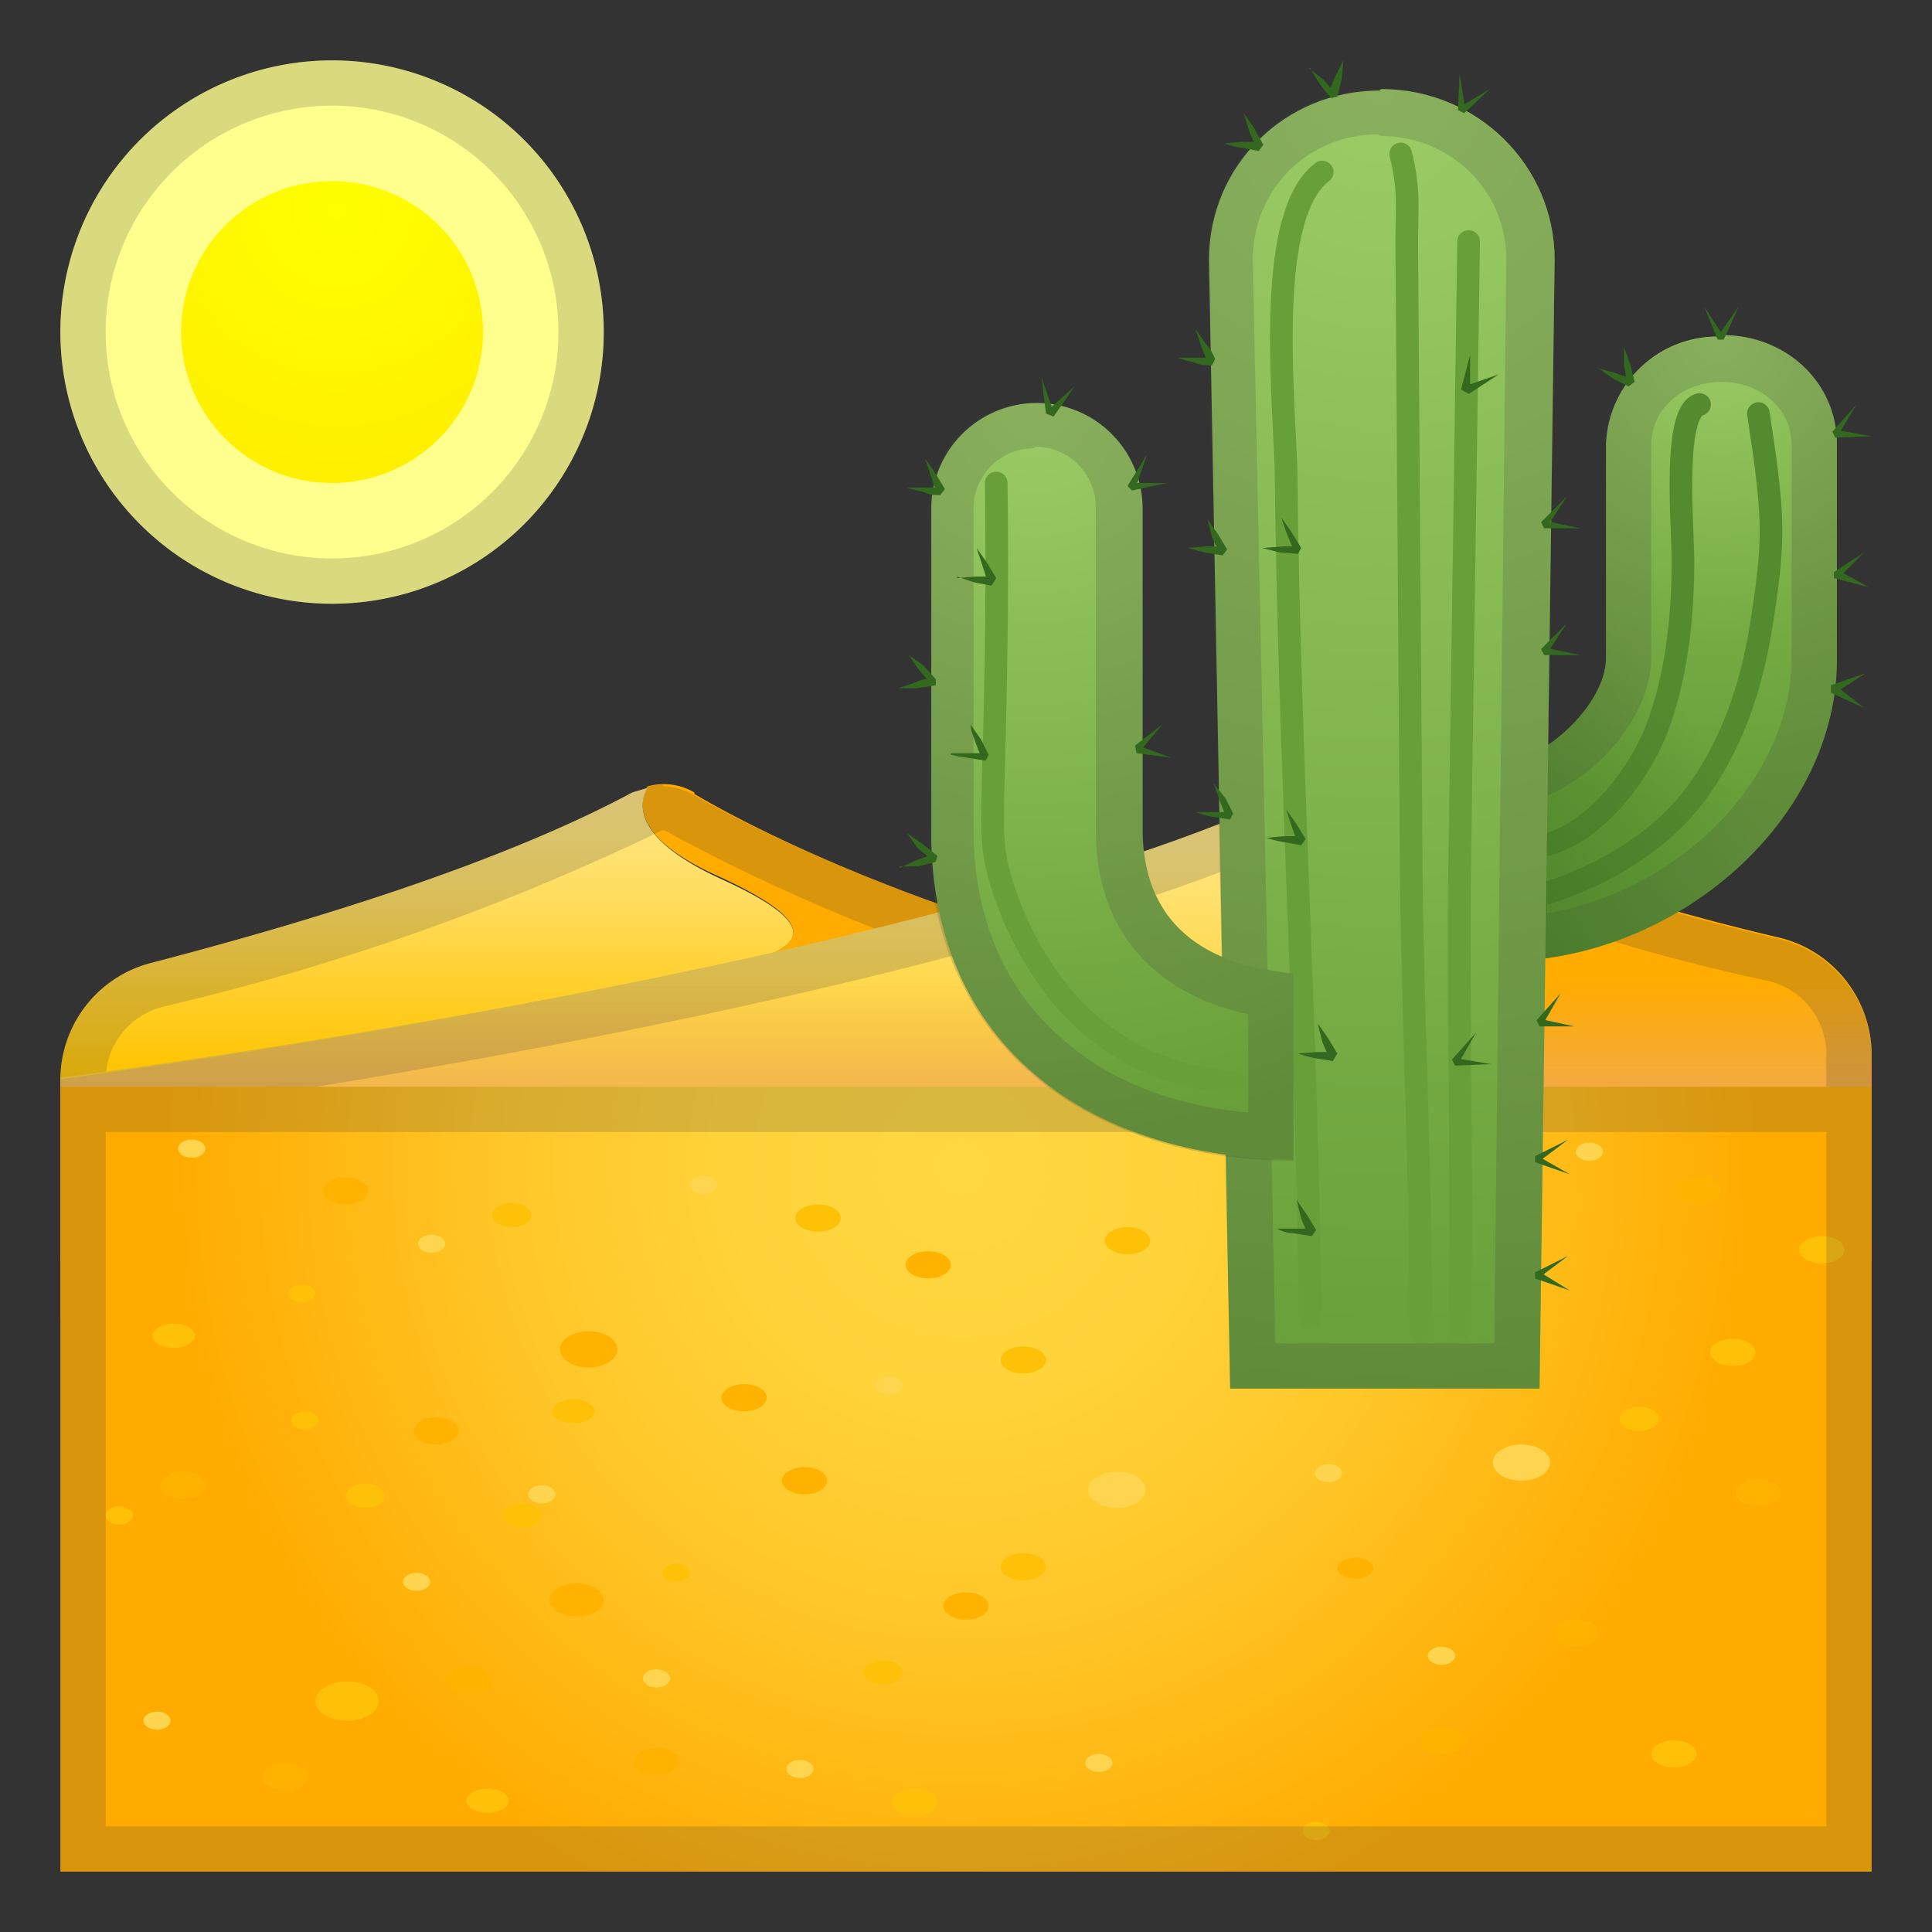 <svg viewBox="0 0 128 128" xmlns="http://www.w3.org/2000/svg"><rect x="0" y="0" width="128" height="128" fill="#333333" stroke="none"/><path d="M46 52.5a4 4 0 0 0-3.1-.4c-.8 1.5-.4 3.7 4.8 6 9.7 4.5 2.4 5.2-.8 6.6s-8 4.4-1.2 5.7c6 1 26.6 0 34.3-1.8V65c-18-4-29.6-9.8-34-12.4z" fill="#FFAB00"/><linearGradient id="a" x1="42" x2="42" y1="53.1" y2="75.8" gradientUnits="userSpaceOnUse"><stop stop-color="#FFE57F" offset="0"/><stop stop-color="#FFE376" offset=".1"/><stop stop-color="#FFDC5C" offset=".3"/><stop stop-color="#FFD133" offset=".5"/><stop stop-color="#FFC400" offset=".8"/><stop stop-color="#FFC400" offset="1"/></linearGradient><path d="M45.7 70.4c-6.9-1.3-2-4.3 1.2-5.7s10.5-2.1.8-6.5c-5.2-2.4-5.6-4.6-4.8-6l-1 .3c-8.2 4.4-20 8.2-31.9 11.3a8 8 0 0 0-6 7.8v15.8h76V68.6c-7.7 1.8-28.3 2.9-34.3 1.8z" fill="url(#a)"/><path d="M44 55a123.9 123.9 0 0 0 33 12.3v17.1H7V71.6a5 5 0 0 1 3.8-4.9A160 160 0 0 0 43.9 55m0-3a4.1 4.1 0 0 0-2 .5c-8.2 4.4-20 8.2-31.9 11.3a8 8 0 0 0-6 7.8v15.8h76V65c-18-4-29.6-9.8-34-12.3a4 4 0 0 0-2-.6z" fill="#424242" opacity=".2"/><path d="M91.7 57.5c9.7 3.9 2.4 4.6-.8 5.8s-8 3.9-1.2 5c6 1 26.6 9.3 34.3 7.7v-6a8 8 0 0 0-6.2-7.9c-14.5-3.4-24-7.7-27.8-9.6-1-.5-2-.6-3.1-.4-.8 1.4-.4 3.3 4.8 5.4z" fill="#FFAB00"/><linearGradient id="b" x1="64" x2="64" y1="56.1" y2="80.3" gradientUnits="userSpaceOnUse"><stop stop-color="#FFE57F" offset="0"/><stop stop-color="#FFD43D" offset=".5"/><stop stop-color="#FFC400" offset="1"/></linearGradient><path d="M89.7 68.3c-6.9-1.1-2-3.7 1.2-5s10.5-2 .8-5.8c-5.2-2-5.6-4-4.8-5.4l-1 .3C60.9 64.2 4 71.4 4 71.4v12h120V76c-7.7 1.6-28.3-6.7-34.3-7.7z" fill="url(#b)"/><linearGradient id="c" x1="64" x2="64" y1="75.8" y2="62.4" gradientUnits="userSpaceOnUse"><stop stop-color="#ECAA63" offset="0"/><stop stop-color="#ECAA63" stop-opacity="0" offset=".8"/></linearGradient><path d="M117.8 62.1c-14.5-3.4-24-7.7-27.8-9.6a4.6 4.6 0 0 0-4 0c-25.2 11.7-82 19-82 19v12h120V70a8 8 0 0 0-6.2-7.9z" fill="url(#c)"/><path d="M88 55a127.7 127.7 0 0 0 29.2 10 5 5 0 0 1 3.8 5v10.4H7v-6.3c11.6-1.6 57.7-8.4 80.2-19a1.6 1.6 0 0 1 .7-.1m0-3a4.4 4.4 0 0 0-2 .4C60.9 64.2 4 71.4 4 71.4v12h120V70a8 8 0 0 0-6.2-7.8c-14.5-3.4-24-7.6-27.8-9.6-.7-.3-1.4-.5-2-.5z" fill="#424242" opacity=".2"/><radialGradient id="d" cx="63.7" cy="77.3" r="75.4" gradientUnits="userSpaceOnUse"><stop stop-color="#FFD740" offset="0"/><stop stop-color="#FFD33A" offset=".2"/><stop stop-color="#FFC729" offset=".4"/><stop stop-color="#FFB40D" offset=".6"/><stop stop-color="#FFAB00" offset=".7"/><stop stop-color="#FFAB00" offset="1"/></radialGradient><path fill="url(#d)" d="M4 72h120v52H4z"/><ellipse cx="22.9" cy="78.9" rx="1.5" ry=".9" fill="#FFB300"/><ellipse cx="12.1" cy="98.4" rx="1.5" ry=".9" fill="#FFB300"/><ellipse cx="49.3" cy="92.6" rx="1.5" ry=".9" fill="#FFB300"/><ellipse cx="28.6" cy="82.4" rx=".9" ry=".6" fill="#FFD54F"/><ellipse cx="46.6" cy="78.5" rx=".9" ry=".6" fill="#FFD54F"/><ellipse cx="54.2" cy="80.7" rx="1.5" ry=".9" fill="#FFC107"/><ellipse cx="74.7" cy="82.2" rx="1.5" ry=".9" fill="#FFC107"/><ellipse cx="12.7" cy="76.1" rx=".9" ry=".6" fill="#FFD54F"/><ellipse cx="11.5" cy="88.5" rx="1.4" ry=".8" fill="#FFC107"/><ellipse cx="20.2" cy="94.1" rx=".9" ry=".6" fill="#FFC107"/><ellipse cx="33.9" cy="80.5" rx="1.3" ry=".8" fill="#FFC107"/><ellipse cx="84.5" cy="77.1" rx="1.3" ry=".8" fill="#FFC107"/><ellipse cx="28.9" cy="94.8" rx="1.5" ry=".9" fill="#FFB300"/><ellipse cx="53.3" cy="98.1" rx="1.5" ry=".9" fill="#FFB300"/><ellipse cx="64" cy="106.4" rx="1.5" ry=".9" fill="#FFB300"/><ellipse cx="58.9" cy="91.8" rx=".9" ry=".6" fill="#FFD54F"/><ellipse cx="39" cy="89.4" rx="1.9" ry="1.2" fill="#FFB300"/><ellipse cx="67.8" cy="90.1" rx="1.5" ry=".9" fill="#FFC107"/><ellipse cx="67.8" cy="103.8" rx="1.5" ry=".9" fill="#FFC107"/><ellipse cx="72.8" cy="116.8" rx=".9" ry=".6" fill="#FFD54F"/><ellipse cx="38" cy="93.5" rx="1.4" ry=".8" fill="#FFC107"/><ellipse cx="44.8" cy="104.2" rx=".9" ry=".6" fill="#FFC107"/><ellipse cx="24.2" cy="99.1" rx="1.3" ry=".8" fill="#FFC107"/><ellipse cx="58.5" cy="110.8" rx="1.3" ry=".8" fill="#FFC107"/><ellipse cx="31.1" cy="111.3" rx="1.5" ry=".9" fill="#FFB300"/><ellipse cx="43.5" cy="116.7" rx="1.5" ry=".9" fill="#FFB300"/><ellipse cx="35.9" cy="99" rx=".9" ry=".6" fill="#FFD54F"/><ellipse cx="43.5" cy="111.2" rx=".9" ry=".6" fill="#FFD54F"/><ellipse cx="53" cy="117.2" rx=".9" ry=".6" fill="#FFD54F"/><ellipse cx="38.2" cy="106" rx="1.8" ry="1.1" fill="#FFB300"/><ellipse cx="60.6" cy="119.4" rx="1.5" ry=".9" fill="#FFC107"/><ellipse cx="27.6" cy="104.8" rx=".9" ry=".6" fill="#FFD54F"/><ellipse cx="23" cy="112.7" rx="2.1" ry="1.3" fill="#FFC107"/><ellipse cx="7.9" cy="100.4" rx=".9" ry=".6" fill="#FFC107"/><ellipse cx="34.6" cy="100.4" rx="1.3" ry=".8" fill="#FFC107"/><ellipse cx="18.9" cy="117.7" rx="1.5" ry=".9" fill="#FFB300"/><ellipse cx="10.4" cy="114" rx=".9" ry=".6" fill="#FFD54F"/><ellipse cx="32.3" cy="119.3" rx="1.4" ry=".8" fill="#FFC107"/><ellipse cx="20" cy="85.7" rx=".9" ry=".6" fill="#FFC107"/><ellipse cx="93" cy="76.4" rx="1.5" ry=".9" fill="#FFB300"/><ellipse cx="61.5" cy="83.8" rx="1.5" ry=".9" fill="#FFB300"/><ellipse cx="112.5" cy="78.9" rx="1.5" ry=".9" fill="#FFB300"/><ellipse cx="105.3" cy="76.3" rx=".9" ry=".6" fill="#FFD54F"/><ellipse cx="120.7" cy="82.8" rx="1.5" ry=".9" fill="#FFC107"/><ellipse cx="88.3" cy="82.3" rx="1.4" ry=".8" fill="#FFC107"/><ellipse cx="97" cy="87.9" rx=".9" ry=".6" fill="#FFC107"/><ellipse cx="108.6" cy="94" rx="1.3" ry=".8" fill="#FFC107"/><ellipse cx="116.5" cy="98.9" rx="1.5" ry=".9" fill="#FFB300"/><ellipse cx="95.6" cy="115.3" rx="1.5" ry=".9" fill="#FFB300"/><ellipse cx="104.4" cy="108.2" rx="1.5" ry=".9" fill="#FFB300"/><ellipse cx="88" cy="97.6" rx=".9" ry=".6" fill="#FFD54F"/><ellipse cx="95.5" cy="109.7" rx=".9" ry=".6" fill="#FFD54F"/><ellipse cx="100.8" cy="96.9" rx="1.9" ry="1.2" fill="#FFD54F"/><ellipse cx="74" cy="98.7" rx="1.9" ry="1.2" fill="#FFD54F"/><ellipse cx="89.8" cy="103.9" rx="1.2" ry=".7" fill="#FFB300"/><ellipse cx="114.8" cy="89.6" rx="1.5" ry=".9" fill="#FFC107"/><ellipse cx="110.9" cy="116.2" rx="1.5" ry=".9" fill="#FFC107"/><ellipse cx="87.2" cy="121.3" rx=".9" ry=".6" fill="#FFC107"/><path d="M121 75v46H7V75h114m3-3H4v52h120V72z" fill="#424242" opacity=".2"/><radialGradient id="e" cx="22.3" cy="14" r="23.9" gradientUnits="userSpaceOnUse"><stop stop-color="#ff0" offset="0"/><stop stop-color="#FFEA00" offset="1"/></radialGradient><path d="M22 36a14 14 0 1 1 0-28 14 14 0 0 1 0 28z" fill="url(#e)"/><path d="M22 12a10 10 0 1 1 0 20 10 10 0 0 1 0-20m0-8a18 18 0 1 0 0 36 18 18 0 0 0 0-36z" fill="#FFFF8D"/><radialGradient id="f" cx="113.9" cy="22.5" r="38.8" gradientUnits="userSpaceOnUse"><stop stop-color="#9CCC65" offset="0"/><stop stop-color="#9BCB64" offset="0"/><stop stop-color="#76AB44" offset=".5"/><stop stop-color="#689F38" offset=".8"/></radialGradient><path d="M114 22.3a7.4 7.4 0 0 0-7.6 7.2v14.1c0 3-4 6.8-7 7v13.1c11.6 0 22.3-9.3 22.3-20V29.4c0-4-3.3-7.2-7.6-7.2z" fill="url(#f)"/><path d="M114 25.3c2.7 0 4.7 1.8 4.7 4.2v14.1c0 8-7.4 15.4-16.2 16.9l-.2-7.7c3.8-1.5 7.1-5.6 7.1-9.2V29.5c0-2.4 2-4.2 4.7-4.2m0-3c-4.3 0-7.7 3.2-7.7 7.2v14.1c0 3-4 6.8-7 7v13.1c11.6 0 22.3-9.3 22.3-20V29.4c0-4-3.3-7.2-7.6-7.2z" fill="#424242" opacity=".2"/><path d="M112.6 26.8c-1.8.5-1.1 8-1.1 10.4 0 4-.5 7.8-1.7 11-1.3 3.4-4.5 7.4-8 7.9" fill="none" stroke="#558B2F" stroke-linecap="round" stroke-linejoin="round" stroke-miterlimit="10" stroke-width="1.5"/><path d="M116.5 27.4c1 6.6 1.1 8.1.3 13.3-.6 4.2-1.8 8.2-4.3 11.7s-6.8 5.9-10.8 7" fill="none" stroke="#558B2F" stroke-linecap="round" stroke-linejoin="round" stroke-miterlimit="10" stroke-width="1.5"/><path fill="#33691E" d="M112.9 20.3l1.3 2h-.4l1.4-2-1 2.2h-.4zm-7.1 4.1l1.2.3 1.1.4-.3.3-.2-1.2V23l.4 1.1.3 1.2-.4.3-1-.5-1-.7zm17.2 2.4l-1.2 2-.1-.3 2.3.4-2.4.1-.2-.4zm.5 9.8l-1.7 1.7v-.5l2 1.1-2.3-.6v-.4zm.1 8l-2 1.3v-.5l1.9 1.5-2.2-1v-.5z"/><g opacity=".5"><linearGradient id="g" x1="94.5" x2="109" y1="53.9" y2="43.1" gradientUnits="userSpaceOnUse"><stop stop-color="#33691E" offset="0"/><stop stop-color="#33691E" stop-opacity="0" offset="1"/></linearGradient><path d="M114 22.3a7.4 7.4 0 0 0-7.6 7.2v14.1c0 3-4 6.8-7 7v13.1c11.6 0 22.3-9.3 22.3-20V29.4c0-4-3.3-7.2-7.6-7.2z" fill="url(#g)"/></g><path d="M22 7a15 15 0 1 1 0 30 15 15 0 0 1 0-30m0-3a18 18 0 1 0 0 36 18 18 0 0 0 0-36z" fill="#424242" opacity=".2"/><radialGradient id="h" cx="91.5" cy="6.1" r="85.8" gradientUnits="userSpaceOnUse"><stop stop-color="#9CCC65" offset="0"/><stop stop-color="#689F38" offset="1"/></radialGradient><path d="M91.4 6c-6.3 0-11.3 5-11.3 11.2L81.5 92H102l1-74.8c0-6.2-5.1-11.3-11.5-11.3z" fill="url(#h)"/><path d="M91.4 9c4.7 0 8.4 3.6 8.4 8.2L99 89H84.5L83 17.2c0-4.7 3.7-8.3 8.3-8.3m0-3C85 5.9 80 10.9 80 17.2L81.5 92H102l1-74.8c0-6.2-5.2-11.3-11.5-11.3z" fill="#424242" opacity=".2"/><path d="M87.6 11.4C83.9 14.2 85 25.5 85.2 31c.2 19.3 1.4 37 1.6 56.3m6-77.1c.6 2.4.4 3.5.4 6l.3 41.8c.1 9.8.7 21.2.6 30.2M97.3 16l-.6 41.9c-.1 9.8.2 21.2 0 30.2" fill="none" stroke="#689F38" stroke-linecap="round" stroke-linejoin="round" stroke-miterlimit="10" stroke-width="1.5"/><path d="M78 23.7h2.3l-.2.4a9 9 0 0 1-.5-1.1l-.4-1.2.7 1c.3.3.5.7.6 1l-.2.4c-.4 0-.8 0-1.2-.2a7 7 0 0 1-1.1-.3zm.7 12.6l1.2-.1h1.2l-.3.4a9 9 0 0 1-.5-1l-.3-1.2.7 1 .6 1-.3.4-1.2-.2-1.1-.3zm.3 17.5h2.5l-.2.4a9 9 0 0 1-.5-1.2l-.4-1.1.8 1 .5 1-.2.4-1.2-.2a7 7 0 0 1-1.1-.3zm5 1.7l1.1-.1h1.2l-.3.4a9 9 0 0 1-.4-1l-.4-1.2.7 1 .6 1-.3.4-1.1-.2a7 7 0 0 1-1.2-.3zm.6 25.9H87l-.3.4a9 9 0 0 1-.5-1.1l-.3-1.2.7 1 .6 1-.3.4-1.2-.2c-.4 0-.7-.1-1.1-.3zm-.8-45.1l1.2-.1h1l-.2.4a15.4 15.4 0 0 1-.9-2.3l.7 1 .6 1-.2.4-1.2-.1-1.2-.3zM81.1 9.5l1.2-.1h1.2l-.2.4a9 9 0 0 1-.5-1l-.4-1.3.7 1 .6 1.1-.3.4-1.1-.2a7 7 0 0 1-1.2-.3zm5.6-5l1 .8.8.9H88l.4-1L89 4l-.1 1.2-.3 1.2-.4.1a9.6 9.6 0 0 1-1.4-2zm10 .4l.4 2.4-.4-.2 2-1.2L97 7.5l-.4-.2zm7.1 28l-1.3 2-.2-.4 2.4.5h-2.4l-.2-.4zm-6 35.5l-1.2 2.1-.2-.4 2.4.4-2.4.1-.2-.4zm5.6-2.6l-1.2 2.1-.2-.4 2.3.5H102l-.2-.4zm.5 9.7l-2 1.5v-.4l2.1 1.2-2.3-.8v-.4zm0 7.7l-2 1.5v-.5l2.1 1.3-2.3-.8v-.4zm-.1-41.9l-1.3 2-.2-.4 2.4.5h-2.4l-.2-.4zm-6.4-17.8v2.4l-.4-.3 2.3-.8-2 1.3-.5-.3z" fill="#33691E"/><radialGradient id="i" cx="68.6" cy="26.6" r="48.8" gradientUnits="userSpaceOnUse"><stop stop-color="#9CCC65" offset="0"/><stop stop-color="#689F38" offset="1"/></radialGradient><path d="M85.7 64.5c-2.7-.3-10-1.2-10-9.6V33.7a7 7 0 1 0-14 0v21.1c-.2 14.8 11 22 24 22V64.5z" fill="url(#i)"/><path d="M68.6 29.6a4 4 0 0 1 4 4.1V55c0 6.5 3.7 10.8 10.1 12.2v6.5c-4.7-.4-9-2-12-4.6-4-3.3-6.2-8.1-6.2-14.2v-21a4 4 0 0 1 4-4.2m0-3a7 7 0 0 0-7 7.1v21.1c0 14.8 11.2 22 24.2 22V64.5c-2.7-.3-10-1.2-10-9.6V33.7a7 7 0 0 0-7.1-7.1z" fill="#424242" opacity=".2"/><path d="M66 32c.1 6.5 0 13-.2 19.6 0 2-.2 4 .3 6a22.5 22.5 0 0 0 4 8.1 16 16 0 0 0 11.7 6" fill="none" stroke="#689F38" stroke-linecap="round" stroke-linejoin="round" stroke-miterlimit="10" stroke-width="1.5"/><path d="M60 32.3h2.4l-.3.4a9 9 0 0 1-.4-1.1l-.4-1.2.7 1 .6 1-.3.4c-.4 0-.7 0-1.1-.2l-1.2-.3zm9-7.3l.8 2.3-.4-.1 1.8-1.6-1.4 2-.5-.2zm7 5.1l-.8 2.3-.3-.4h2.4l-2.3.5-.3-.3zM77 48l-1.5 1.8-.1-.4 2.2.8-2.3-.3-.1-.5zm-13.6-9.7l1.2-.1h1.2l-.3.4a9 9 0 0 1-.4-1.1l-.4-1.2.7 1 .6 1-.3.5-1.1-.2-1.2-.4zm-3.9 7.3l1.2-.4c.3-.2.7-.2 1.1-.3l-.1.4-.8-.9-.7-1 1 .7.8.9v.4l-1.3.2h-1.2zm3.5 4.3h2.3l-.2.4a9 9 0 0 1-.5-1.2c-.1-.3-.3-.7-.3-1.1l.7 1 .5 1-.2.4-1.2-.2A7 7 0 0 1 63 50zm-3.4 7.6l1.1-.5 1.1-.4v.4l-1-.8-.7-1 1 .7 1 .8-.1.4-1.2.3h-1.2zM86 69.8l1.2-.1h1.2l-.3.4a9 9 0 0 1-.5-1.1l-.3-1.2.7 1 .6 1-.3.5-1.2-.2a7 7 0 0 1-1.1-.3z" fill="#33691E"/></svg>